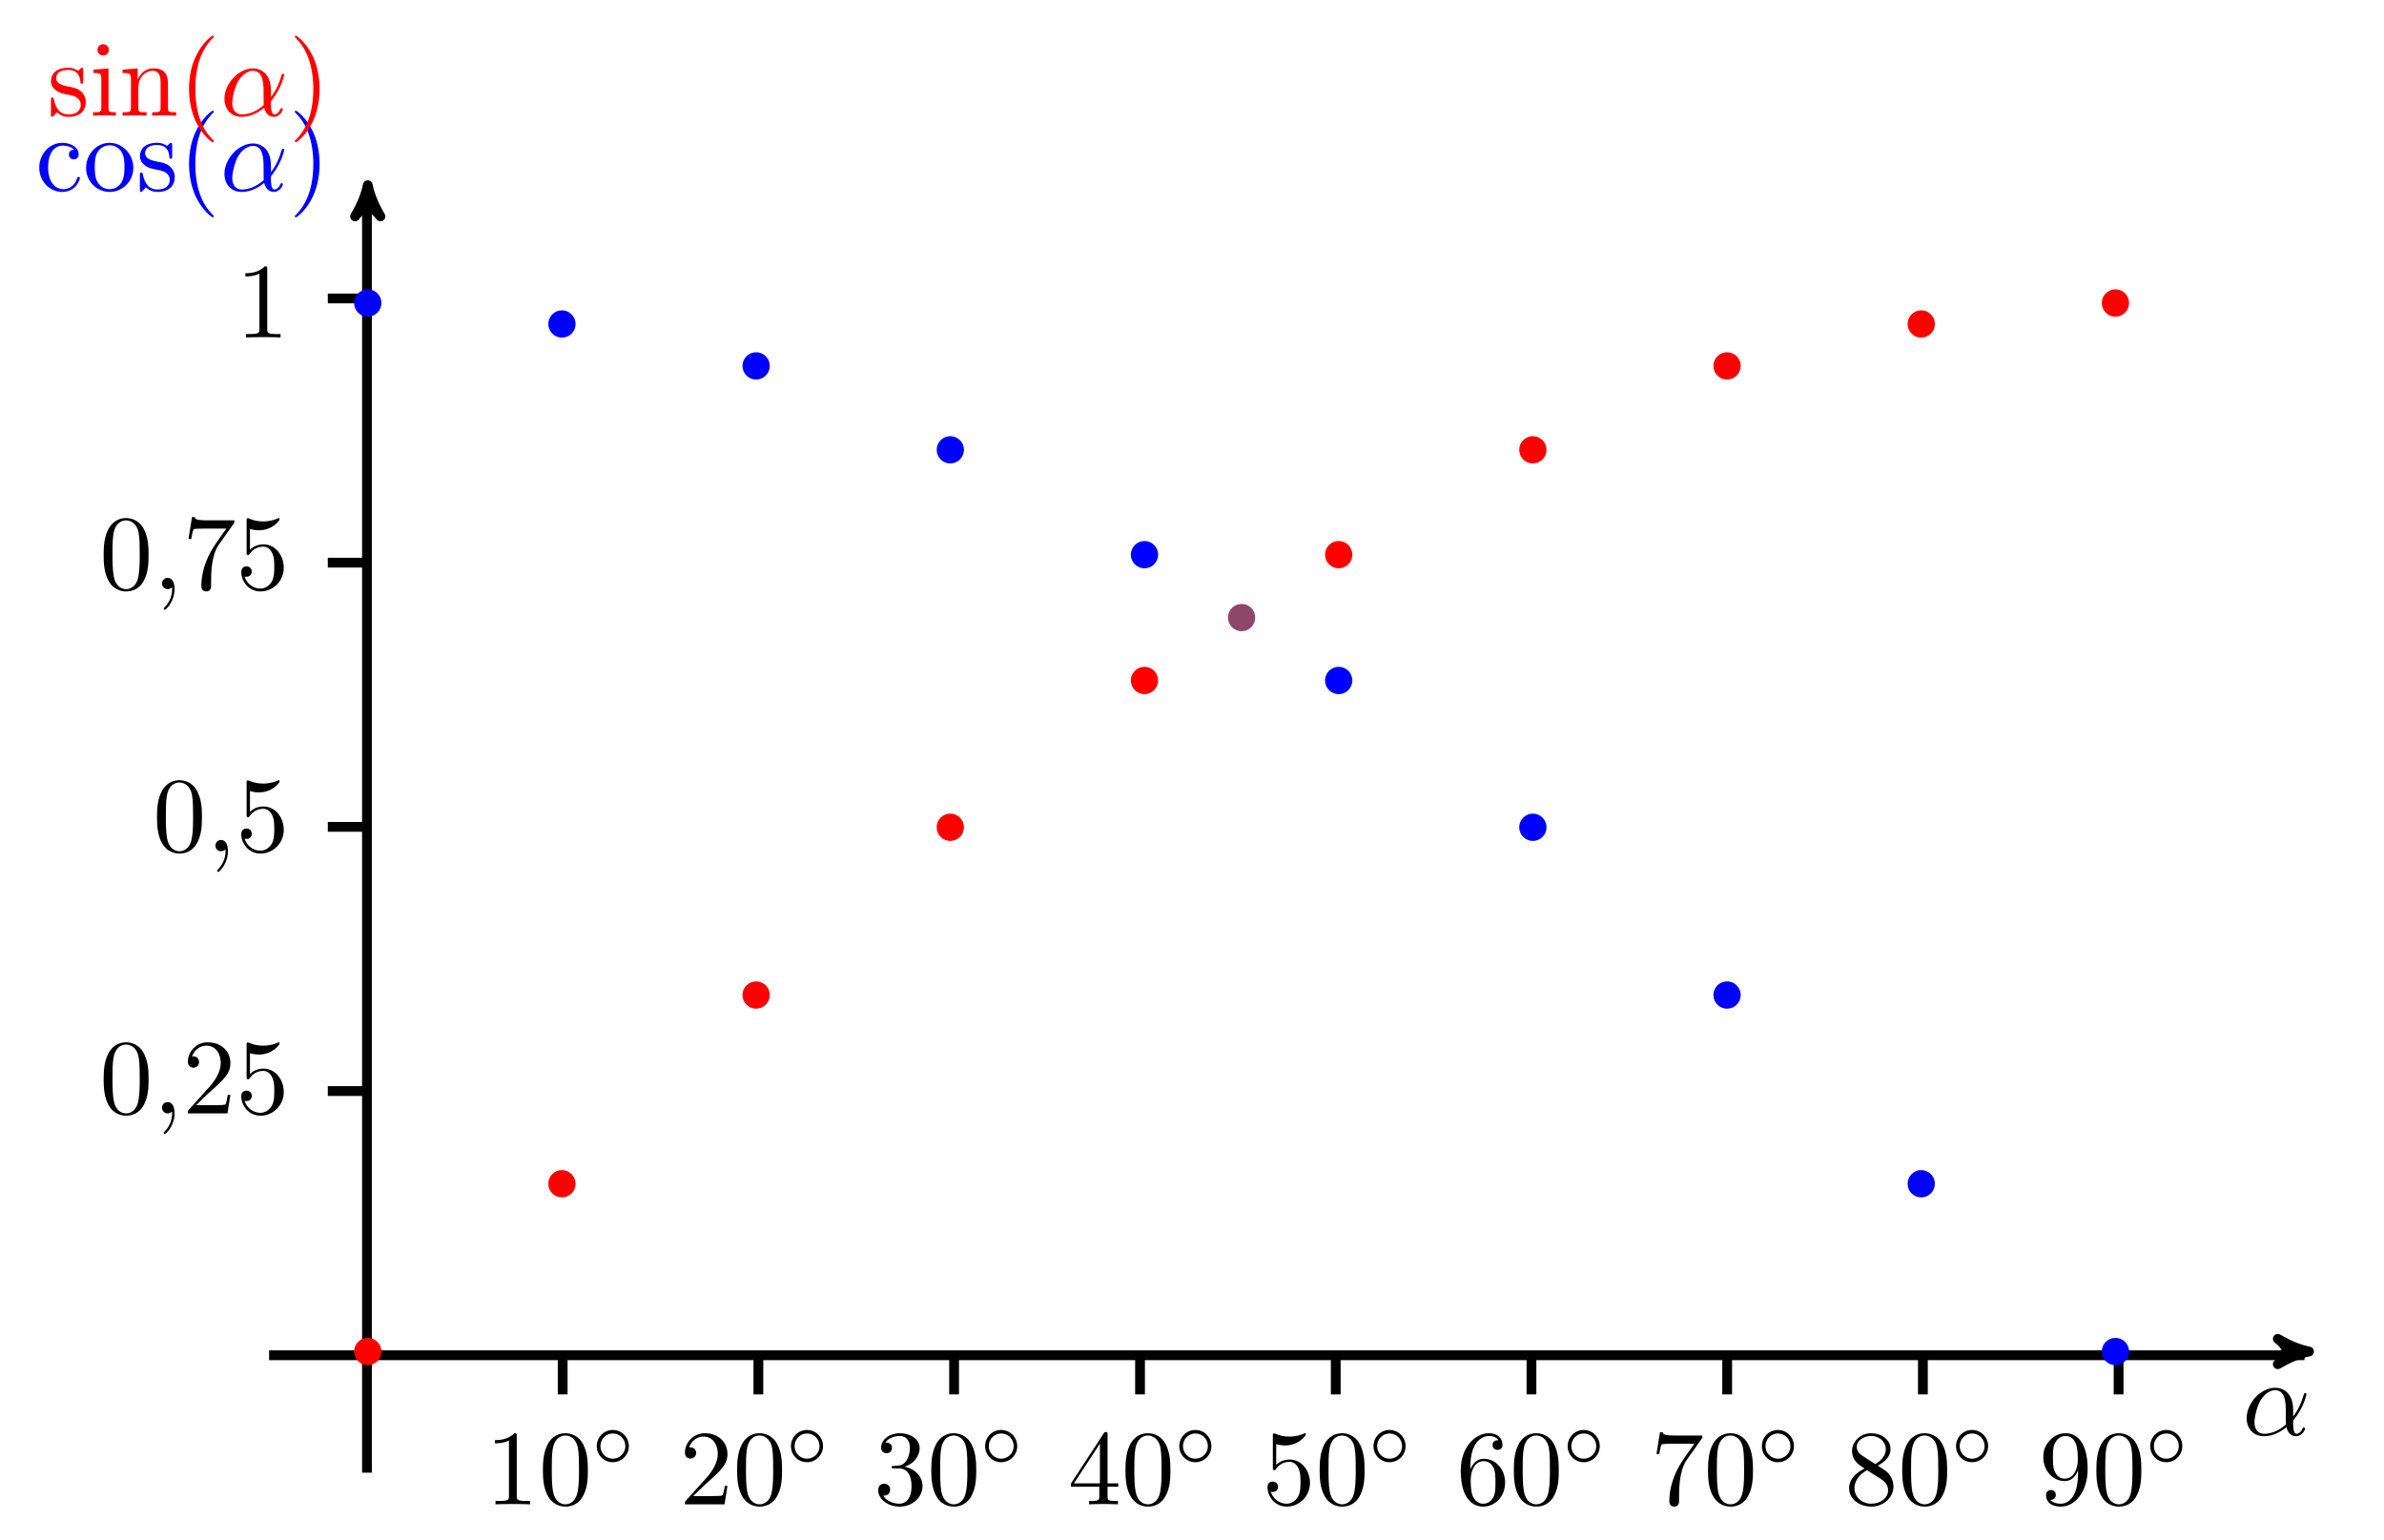 <?xml version="1.0" encoding="UTF-8"?>
<svg xmlns="http://www.w3.org/2000/svg" xmlns:xlink="http://www.w3.org/1999/xlink" width="243.622pt" height="157.37pt" viewBox="0 0 243.622 157.37" version="1.1">
<defs>
<g>
<symbol overflow="visible" id="glyph0-0">
<path style="stroke:none;" d=""/>
</symbol>
<symbol overflow="visible" id="glyph0-1">
<path style="stroke:none;" d="M 3.203 -6.984 C 3.203 -7.234 3.203 -7.266 2.953 -7.266 C 2.281 -6.562 1.312 -6.562 0.969 -6.562 L 0.969 -6.234 C 1.188 -6.234 1.828 -6.234 2.406 -6.516 L 2.406 -0.859 C 2.406 -0.469 2.359 -0.344 1.391 -0.344 L 1.031 -0.344 L 1.031 0 C 1.422 -0.031 2.359 -0.031 2.797 -0.031 C 3.234 -0.031 4.188 -0.031 4.562 0 L 4.562 -0.344 L 4.219 -0.344 C 3.234 -0.344 3.203 -0.453 3.203 -0.859 Z "/>
</symbol>
<symbol overflow="visible" id="glyph0-2">
<path style="stroke:none;" d="M 5.016 -3.484 C 5.016 -4.359 4.969 -5.234 4.578 -6.047 C 4.078 -7.094 3.188 -7.266 2.719 -7.266 C 2.078 -7.266 1.281 -6.984 0.828 -5.969 C 0.484 -5.219 0.422 -4.359 0.422 -3.484 C 0.422 -2.672 0.469 -1.688 0.922 -0.859 C 1.391 0.016 2.188 0.234 2.719 0.234 C 3.297 0.234 4.141 0.016 4.609 -1.031 C 4.969 -1.781 5.016 -2.625 5.016 -3.484 Z M 2.719 0 C 2.297 0 1.641 -0.266 1.453 -1.312 C 1.328 -1.969 1.328 -2.984 1.328 -3.625 C 1.328 -4.312 1.328 -5.031 1.422 -5.625 C 1.625 -6.922 2.438 -7.031 2.719 -7.031 C 3.078 -7.031 3.797 -6.828 4 -5.75 C 4.109 -5.141 4.109 -4.312 4.109 -3.625 C 4.109 -2.797 4.109 -2.062 3.984 -1.359 C 3.828 -0.328 3.203 0 2.719 0 Z "/>
</symbol>
<symbol overflow="visible" id="glyph0-3">
<path style="stroke:none;" d="M 1.391 -0.844 L 2.547 -1.969 C 4.25 -3.469 4.891 -4.062 4.891 -5.141 C 4.891 -6.391 3.922 -7.266 2.578 -7.266 C 1.359 -7.266 0.547 -6.266 0.547 -5.297 C 0.547 -4.672 1.094 -4.672 1.125 -4.672 C 1.312 -4.672 1.688 -4.812 1.688 -5.25 C 1.688 -5.547 1.5 -5.828 1.109 -5.828 C 1.031 -5.828 1 -5.828 0.969 -5.812 C 1.219 -6.516 1.812 -6.922 2.438 -6.922 C 3.438 -6.922 3.906 -6.047 3.906 -5.141 C 3.906 -4.281 3.359 -3.406 2.766 -2.734 L 0.672 -0.406 C 0.547 -0.281 0.547 -0.266 0.547 0 L 4.594 0 L 4.891 -1.891 L 4.625 -1.891 C 4.562 -1.578 4.5 -1.094 4.391 -0.922 C 4.312 -0.844 3.594 -0.844 3.344 -0.844 Z "/>
</symbol>
<symbol overflow="visible" id="glyph0-4">
<path style="stroke:none;" d="M 3.156 -3.844 C 4.062 -4.141 4.688 -4.891 4.688 -5.766 C 4.688 -6.656 3.734 -7.266 2.688 -7.266 C 1.578 -7.266 0.75 -6.609 0.75 -5.781 C 0.75 -5.422 1 -5.219 1.312 -5.219 C 1.641 -5.219 1.859 -5.453 1.859 -5.766 C 1.859 -6.312 1.359 -6.312 1.188 -6.312 C 1.531 -6.844 2.25 -6.984 2.641 -6.984 C 3.094 -6.984 3.688 -6.75 3.688 -5.766 C 3.688 -5.641 3.672 -5 3.375 -4.531 C 3.047 -4 2.688 -3.969 2.406 -3.953 C 2.328 -3.953 2.062 -3.922 1.984 -3.922 C 1.891 -3.922 1.828 -3.906 1.828 -3.797 C 1.828 -3.672 1.891 -3.672 2.078 -3.672 L 2.562 -3.672 C 3.453 -3.672 3.859 -2.938 3.859 -1.859 C 3.859 -0.375 3.109 -0.062 2.625 -0.062 C 2.156 -0.062 1.344 -0.25 0.953 -0.891 C 1.344 -0.844 1.672 -1.078 1.672 -1.5 C 1.672 -1.891 1.391 -2.109 1.062 -2.109 C 0.812 -2.109 0.453 -1.953 0.453 -1.469 C 0.453 -0.484 1.469 0.234 2.656 0.234 C 3.984 0.234 4.984 -0.75 4.984 -1.859 C 4.984 -2.766 4.297 -3.609 3.156 -3.844 Z "/>
</symbol>
<symbol overflow="visible" id="glyph0-5">
<path style="stroke:none;" d="M 3.203 -1.797 L 3.203 -0.844 C 3.203 -0.453 3.188 -0.344 2.375 -0.344 L 2.156 -0.344 L 2.156 0 C 2.594 -0.031 3.156 -0.031 3.625 -0.031 C 4.078 -0.031 4.656 -0.031 5.109 0 L 5.109 -0.344 L 4.875 -0.344 C 4.062 -0.344 4.047 -0.453 4.047 -0.844 L 4.047 -1.797 L 5.141 -1.797 L 5.141 -2.141 L 4.047 -2.141 L 4.047 -7.094 C 4.047 -7.312 4.047 -7.391 3.875 -7.391 C 3.781 -7.391 3.734 -7.391 3.656 -7.25 L 0.312 -2.141 L 0.312 -1.797 Z M 3.266 -2.141 L 0.609 -2.141 L 3.266 -6.203 Z "/>
</symbol>
<symbol overflow="visible" id="glyph0-6">
<path style="stroke:none;" d="M 4.891 -2.188 C 4.891 -3.484 4 -4.578 2.828 -4.578 C 2.297 -4.578 1.828 -4.406 1.438 -4.031 L 1.438 -6.156 C 1.656 -6.078 2.016 -6.016 2.359 -6.016 C 3.703 -6.016 4.469 -7 4.469 -7.141 C 4.469 -7.203 4.438 -7.266 4.359 -7.266 C 4.359 -7.266 4.328 -7.266 4.281 -7.234 C 4.062 -7.125 3.516 -6.922 2.797 -6.922 C 2.359 -6.922 1.859 -6.984 1.344 -7.219 C 1.25 -7.25 1.234 -7.25 1.203 -7.25 C 1.094 -7.25 1.094 -7.172 1.094 -6.984 L 1.094 -3.766 C 1.094 -3.562 1.094 -3.484 1.25 -3.484 C 1.328 -3.484 1.359 -3.516 1.391 -3.578 C 1.516 -3.75 1.922 -4.344 2.797 -4.344 C 3.375 -4.344 3.641 -3.844 3.734 -3.641 C 3.906 -3.234 3.922 -2.812 3.922 -2.266 C 3.922 -1.891 3.922 -1.234 3.672 -0.781 C 3.406 -0.344 3 -0.062 2.5 -0.062 C 1.703 -0.062 1.078 -0.641 0.891 -1.281 C 0.922 -1.281 0.953 -1.266 1.078 -1.266 C 1.438 -1.266 1.625 -1.531 1.625 -1.797 C 1.625 -2.062 1.438 -2.328 1.078 -2.328 C 0.922 -2.328 0.547 -2.25 0.547 -1.75 C 0.547 -0.812 1.297 0.234 2.516 0.234 C 3.781 0.234 4.891 -0.812 4.891 -2.188 Z "/>
</symbol>
<symbol overflow="visible" id="glyph0-7">
<path style="stroke:none;" d="M 1.438 -3.578 L 1.438 -3.844 C 1.438 -6.594 2.797 -6.984 3.344 -6.984 C 3.609 -6.984 4.062 -6.922 4.312 -6.547 C 4.141 -6.547 3.703 -6.547 3.703 -6.062 C 3.703 -5.719 3.969 -5.562 4.203 -5.562 C 4.391 -5.562 4.719 -5.656 4.719 -6.078 C 4.719 -6.734 4.234 -7.266 3.328 -7.266 C 1.938 -7.266 0.453 -5.859 0.453 -3.453 C 0.453 -0.531 1.719 0.234 2.734 0.234 C 3.953 0.234 4.984 -0.781 4.984 -2.219 C 4.984 -3.609 4.016 -4.656 2.797 -4.656 C 2.062 -4.656 1.656 -4.094 1.438 -3.578 Z M 2.734 -0.062 C 2.047 -0.062 1.719 -0.719 1.656 -0.891 C 1.469 -1.391 1.469 -2.266 1.469 -2.469 C 1.469 -3.312 1.812 -4.406 2.797 -4.406 C 2.969 -4.406 3.469 -4.406 3.812 -3.734 C 4 -3.328 4 -2.766 4 -2.234 C 4 -1.719 4 -1.172 3.812 -0.781 C 3.484 -0.125 2.984 -0.062 2.734 -0.062 Z "/>
</symbol>
<symbol overflow="visible" id="glyph0-8">
<path style="stroke:none;" d="M 5.188 -6.641 C 5.297 -6.766 5.297 -6.797 5.297 -7.031 L 2.641 -7.031 C 1.312 -7.031 1.281 -7.172 1.25 -7.375 L 0.969 -7.375 L 0.609 -5.125 L 0.891 -5.125 C 0.922 -5.297 1.016 -5.984 1.156 -6.125 C 1.234 -6.188 2.078 -6.188 2.219 -6.188 L 4.484 -6.188 C 4.359 -6.016 3.5 -4.828 3.266 -4.453 C 2.281 -2.984 1.922 -1.469 1.922 -0.359 C 1.922 -0.25 1.922 0.234 2.422 0.234 C 2.922 0.234 2.922 -0.25 2.922 -0.359 L 2.922 -0.922 C 2.922 -1.516 2.953 -2.109 3.047 -2.703 C 3.094 -2.953 3.234 -3.891 3.719 -4.562 Z "/>
</symbol>
<symbol overflow="visible" id="glyph0-9">
<path style="stroke:none;" d="M 1.781 -4.984 C 1.281 -5.312 1.234 -5.688 1.234 -5.875 C 1.234 -6.531 1.938 -6.984 2.719 -6.984 C 3.516 -6.984 4.203 -6.422 4.203 -5.641 C 4.203 -5.016 3.781 -4.5 3.125 -4.109 Z M 3.375 -3.953 C 4.156 -4.359 4.688 -4.922 4.688 -5.641 C 4.688 -6.641 3.719 -7.266 2.719 -7.266 C 1.641 -7.266 0.75 -6.453 0.75 -5.438 C 0.75 -5.25 0.781 -4.75 1.234 -4.25 C 1.359 -4.109 1.75 -3.844 2.031 -3.656 C 1.391 -3.344 0.453 -2.719 0.453 -1.641 C 0.453 -0.484 1.578 0.234 2.719 0.234 C 3.953 0.234 4.984 -0.672 4.984 -1.828 C 4.984 -2.219 4.859 -2.719 4.453 -3.172 C 4.25 -3.406 4.062 -3.516 3.375 -3.953 Z M 2.281 -3.484 L 3.625 -2.641 C 3.922 -2.438 4.438 -2.109 4.438 -1.438 C 4.438 -0.625 3.625 -0.062 2.719 -0.062 C 1.781 -0.062 1 -0.734 1 -1.641 C 1 -2.281 1.359 -2.984 2.281 -3.484 Z "/>
</symbol>
<symbol overflow="visible" id="glyph0-10">
<path style="stroke:none;" d="M 4 -3.469 L 4 -3.125 C 4 -0.562 2.875 -0.062 2.234 -0.062 C 2.047 -0.062 1.469 -0.094 1.172 -0.453 C 1.641 -0.453 1.734 -0.781 1.734 -0.953 C 1.734 -1.297 1.469 -1.469 1.234 -1.469 C 1.062 -1.469 0.734 -1.359 0.734 -0.938 C 0.734 -0.203 1.312 0.234 2.25 0.234 C 3.656 0.234 4.984 -1.25 4.984 -3.594 C 4.984 -6.516 3.734 -7.266 2.766 -7.266 C 2.156 -7.266 1.625 -7.062 1.156 -6.578 C 0.703 -6.078 0.453 -5.625 0.453 -4.812 C 0.453 -3.453 1.422 -2.375 2.641 -2.375 C 3.297 -2.375 3.75 -2.828 4 -3.469 Z M 2.656 -2.625 C 2.469 -2.625 1.969 -2.625 1.641 -3.312 C 1.438 -3.719 1.438 -4.266 1.438 -4.797 C 1.438 -5.391 1.438 -5.906 1.672 -6.297 C 1.969 -6.844 2.375 -6.984 2.766 -6.984 C 3.266 -6.984 3.625 -6.625 3.812 -6.125 C 3.938 -5.781 3.984 -5.094 3.984 -4.594 C 3.984 -3.688 3.609 -2.625 2.656 -2.625 Z "/>
</symbol>
<symbol overflow="visible" id="glyph0-11">
<path style="stroke:none;" d="M 1.281 -2.375 C 1.281 -4.156 2.172 -4.609 2.75 -4.609 C 2.844 -4.609 3.531 -4.609 3.922 -4.203 C 3.469 -4.172 3.406 -3.844 3.406 -3.703 C 3.406 -3.422 3.594 -3.203 3.906 -3.203 C 4.188 -3.203 4.406 -3.391 4.406 -3.719 C 4.406 -4.453 3.578 -4.891 2.734 -4.891 C 1.375 -4.891 0.375 -3.703 0.375 -2.359 C 0.375 -0.953 1.453 0.125 2.719 0.125 C 4.172 0.125 4.531 -1.188 4.531 -1.297 C 4.531 -1.406 4.422 -1.406 4.391 -1.406 C 4.281 -1.406 4.266 -1.359 4.25 -1.297 C 3.922 -0.281 3.219 -0.156 2.812 -0.156 C 2.234 -0.156 1.281 -0.625 1.281 -2.375 Z "/>
</symbol>
<symbol overflow="visible" id="glyph0-12">
<path style="stroke:none;" d="M 5.141 -2.328 C 5.141 -3.734 4.047 -4.891 2.719 -4.891 C 1.359 -4.891 0.312 -3.703 0.312 -2.328 C 0.312 -0.922 1.438 0.125 2.719 0.125 C 4.031 0.125 5.141 -0.953 5.141 -2.328 Z M 2.719 -0.156 C 2.25 -0.156 1.781 -0.375 1.484 -0.891 C 1.203 -1.359 1.203 -2.031 1.203 -2.422 C 1.203 -2.844 1.203 -3.438 1.469 -3.922 C 1.766 -4.422 2.281 -4.641 2.719 -4.641 C 3.203 -4.641 3.672 -4.406 3.953 -3.938 C 4.234 -3.469 4.234 -2.828 4.234 -2.422 C 4.234 -2.031 4.234 -1.438 3.984 -0.953 C 3.75 -0.469 3.266 -0.156 2.719 -0.156 Z "/>
</symbol>
<symbol overflow="visible" id="glyph0-13">
<path style="stroke:none;" d="M 2.266 -2.109 C 2.516 -2.078 3.406 -1.891 3.406 -1.109 C 3.406 -0.562 3.016 -0.125 2.172 -0.125 C 1.25 -0.125 0.859 -0.734 0.656 -1.672 C 0.625 -1.812 0.609 -1.859 0.5 -1.859 C 0.359 -1.859 0.359 -1.781 0.359 -1.578 L 0.359 -0.141 C 0.359 0.047 0.359 0.125 0.484 0.125 C 0.531 0.125 0.547 0.109 0.75 -0.094 C 0.781 -0.125 0.781 -0.141 0.969 -0.344 C 1.453 0.109 1.938 0.125 2.172 0.125 C 3.422 0.125 3.922 -0.609 3.922 -1.391 C 3.922 -1.969 3.594 -2.297 3.469 -2.438 C 3.109 -2.781 2.688 -2.875 2.219 -2.953 C 1.609 -3.078 0.891 -3.219 0.891 -3.844 C 0.891 -4.234 1.172 -4.672 2.109 -4.672 C 3.297 -4.672 3.359 -3.703 3.375 -3.359 C 3.391 -3.266 3.484 -3.266 3.516 -3.266 C 3.656 -3.266 3.656 -3.312 3.656 -3.516 L 3.656 -4.625 C 3.656 -4.812 3.656 -4.891 3.531 -4.891 C 3.484 -4.891 3.453 -4.891 3.312 -4.75 C 3.281 -4.719 3.172 -4.609 3.125 -4.578 C 2.719 -4.891 2.266 -4.891 2.109 -4.891 C 0.781 -4.891 0.359 -4.156 0.359 -3.547 C 0.359 -3.156 0.531 -2.859 0.828 -2.625 C 1.172 -2.328 1.484 -2.266 2.266 -2.109 Z "/>
</symbol>
<symbol overflow="visible" id="glyph0-14">
<path style="stroke:none;" d="M 3.609 2.625 C 3.609 2.578 3.609 2.562 3.422 2.375 C 2.062 1 1.719 -1.062 1.719 -2.719 C 1.719 -4.625 2.125 -6.516 3.469 -7.891 C 3.609 -8.016 3.609 -8.031 3.609 -8.078 C 3.609 -8.141 3.562 -8.172 3.5 -8.172 C 3.391 -8.172 2.406 -7.438 1.766 -6.047 C 1.203 -4.859 1.078 -3.641 1.078 -2.719 C 1.078 -1.875 1.203 -0.562 1.797 0.672 C 2.453 2.016 3.391 2.719 3.5 2.719 C 3.562 2.719 3.609 2.688 3.609 2.625 Z "/>
</symbol>
<symbol overflow="visible" id="glyph0-15">
<path style="stroke:none;" d="M 3.156 -2.719 C 3.156 -3.578 3.031 -4.891 2.438 -6.125 C 1.781 -7.469 0.844 -8.172 0.734 -8.172 C 0.672 -8.172 0.625 -8.141 0.625 -8.078 C 0.625 -8.031 0.625 -8.016 0.828 -7.812 C 1.891 -6.734 2.516 -5 2.516 -2.719 C 2.516 -0.859 2.109 1.062 0.766 2.438 C 0.625 2.562 0.625 2.578 0.625 2.625 C 0.625 2.688 0.672 2.719 0.734 2.719 C 0.844 2.719 1.828 1.984 2.469 0.594 C 3.016 -0.594 3.156 -1.812 3.156 -2.719 Z "/>
</symbol>
<symbol overflow="visible" id="glyph0-16">
<path style="stroke:none;" d="M 1.938 -4.828 L 0.406 -4.703 L 0.406 -4.359 C 1.109 -4.359 1.203 -4.297 1.203 -3.766 L 1.203 -0.828 C 1.203 -0.344 1.094 -0.344 0.359 -0.344 L 0.359 0 C 0.703 -0.016 1.297 -0.031 1.562 -0.031 C 1.938 -0.031 2.328 -0.016 2.688 0 L 2.688 -0.344 C 1.969 -0.344 1.938 -0.391 1.938 -0.812 Z M 1.969 -6.719 C 1.969 -7.062 1.703 -7.297 1.391 -7.297 C 1.062 -7.297 0.812 -7 0.812 -6.719 C 0.812 -6.422 1.062 -6.141 1.391 -6.141 C 1.703 -6.141 1.969 -6.375 1.969 -6.719 Z "/>
</symbol>
<symbol overflow="visible" id="glyph0-17">
<path style="stroke:none;" d="M 1.203 -3.75 L 1.203 -0.828 C 1.203 -0.344 1.078 -0.344 0.344 -0.344 L 0.344 0 C 0.734 -0.016 1.281 -0.031 1.578 -0.031 C 1.859 -0.031 2.438 -0.016 2.797 0 L 2.797 -0.344 C 2.078 -0.344 1.953 -0.344 1.953 -0.828 L 1.953 -2.828 C 1.953 -3.969 2.719 -4.578 3.422 -4.578 C 4.109 -4.578 4.234 -3.984 4.234 -3.375 L 4.234 -0.828 C 4.234 -0.344 4.109 -0.344 3.375 -0.344 L 3.375 0 C 3.766 -0.016 4.312 -0.031 4.609 -0.031 C 4.891 -0.031 5.469 -0.016 5.828 0 L 5.828 -0.344 C 5.266 -0.344 5 -0.344 4.984 -0.672 L 4.984 -2.75 C 4.984 -3.688 4.984 -4.031 4.641 -4.422 C 4.5 -4.609 4.141 -4.828 3.5 -4.828 C 2.703 -4.828 2.188 -4.359 1.891 -3.672 L 1.891 -4.828 L 0.344 -4.703 L 0.344 -4.359 C 1.109 -4.359 1.203 -4.281 1.203 -3.75 Z "/>
</symbol>
<symbol overflow="visible" id="glyph1-0">
<path style="stroke:none;" d=""/>
</symbol>
<symbol overflow="visible" id="glyph1-1">
<path style="stroke:none;" d="M 3.75 -1.984 C 3.75 -2.906 3.016 -3.641 2.109 -3.641 C 1.203 -3.641 0.469 -2.906 0.469 -1.984 C 0.469 -1.078 1.203 -0.344 2.109 -0.344 C 3.016 -0.344 3.75 -1.078 3.75 -1.984 Z M 2.109 -0.703 C 1.406 -0.703 0.844 -1.281 0.844 -1.984 C 0.844 -2.703 1.406 -3.281 2.109 -3.281 C 2.828 -3.281 3.391 -2.703 3.391 -1.984 C 3.391 -1.281 2.828 -0.703 2.109 -0.703 Z "/>
</symbol>
<symbol overflow="visible" id="glyph2-0">
<path style="stroke:none;" d=""/>
</symbol>
<symbol overflow="visible" id="glyph2-1">
<path style="stroke:none;" d="M 2.219 -0.016 C 2.219 -0.734 1.938 -1.156 1.516 -1.156 C 1.156 -1.156 0.938 -0.891 0.938 -0.578 C 0.938 -0.281 1.156 0 1.516 0 C 1.641 0 1.781 -0.047 1.891 -0.141 C 1.938 -0.156 1.938 -0.172 1.953 -0.172 C 1.969 -0.172 1.969 -0.156 1.969 -0.016 C 1.969 0.797 1.594 1.453 1.234 1.812 C 1.109 1.938 1.109 1.953 1.109 1.984 C 1.109 2.062 1.172 2.109 1.219 2.109 C 1.344 2.109 2.219 1.266 2.219 -0.016 Z "/>
</symbol>
<symbol overflow="visible" id="glyph2-2">
<path style="stroke:none;" d="M 5.203 -2.578 C 5.203 -4.281 4.188 -4.828 3.375 -4.828 C 1.891 -4.828 0.453 -3.266 0.453 -1.719 C 0.453 -0.703 1.094 0.125 2.219 0.125 C 2.906 0.125 3.688 -0.125 4.516 -0.797 C 4.656 -0.219 5.016 0.125 5.5 0.125 C 6.078 0.125 6.422 -0.484 6.422 -0.656 C 6.422 -0.734 6.359 -0.766 6.297 -0.766 C 6.219 -0.766 6.188 -0.734 6.156 -0.656 C 5.953 -0.125 5.562 -0.125 5.547 -0.125 C 5.203 -0.125 5.203 -0.969 5.203 -1.234 C 5.203 -1.469 5.203 -1.484 5.312 -1.609 C 6.344 -2.906 6.562 -4.172 6.562 -4.172 C 6.562 -4.203 6.547 -4.281 6.438 -4.281 C 6.328 -4.281 6.328 -4.25 6.266 -4.062 C 6.078 -3.375 5.719 -2.547 5.203 -1.891 Z M 4.469 -1.078 C 3.516 -0.234 2.672 -0.125 2.234 -0.125 C 1.578 -0.125 1.25 -0.609 1.25 -1.312 C 1.25 -1.844 1.531 -3.016 1.891 -3.578 C 2.406 -4.375 2.984 -4.578 3.375 -4.578 C 4.453 -4.578 4.453 -3.156 4.453 -2.297 C 4.453 -1.891 4.453 -1.266 4.469 -1.078 Z "/>
</symbol>
</g>
</defs>
<g id="surface1">
<path style="fill:none;stroke-width:1;stroke-linecap:butt;stroke-linejoin:miter;stroke:rgb(0%,0%,0%);stroke-opacity:1;stroke-miterlimit:10;" d="M -10.081 -0.383 L 197.919 -0.383 " transform="matrix(1,0,0,-1,37.581,138.117)"/>
<path style="fill-rule:nonzero;fill:rgb(0%,0%,0%);fill-opacity:1;stroke-width:1;stroke-linecap:butt;stroke-linejoin:round;stroke:rgb(0%,0%,0%);stroke-opacity:1;stroke-miterlimit:10;" d="M 0.797 -0 C -0.2 0.199 -1.196 0.597 -2.391 1.297 C -1.196 0.398 -1.196 -0.399 -2.391 -1.297 C -1.196 -0.598 -0.2 -0.199 0.797 -0 Z " transform="matrix(1,0,0,-1,235.161,138.117)"/>
<path style="fill:none;stroke-width:1;stroke-linecap:butt;stroke-linejoin:miter;stroke:rgb(0%,0%,0%);stroke-opacity:1;stroke-miterlimit:10;" d="M 19.919 -0.383 L 19.919 -4.383 " transform="matrix(1,0,0,-1,37.581,138.117)"/>
<g style="fill:rgb(0%,0%,0%);fill-opacity:1;">
  <use xlink:href="#glyph0-1" x="49.604" y="153.734"/>
  <use xlink:href="#glyph0-2" x="55.059" y="153.734"/>
</g>
<g style="fill:rgb(0%,0%,0%);fill-opacity:1;">
  <use xlink:href="#glyph1-1" x="60.513" y="149.775"/>
</g>
<path style="fill:none;stroke-width:1;stroke-linecap:butt;stroke-linejoin:miter;stroke:rgb(0%,0%,0%);stroke-opacity:1;stroke-miterlimit:10;" d="M 39.919 -0.383 L 39.919 -4.383 " transform="matrix(1,0,0,-1,37.581,138.117)"/>
<g style="fill:rgb(0%,0%,0%);fill-opacity:1;">
  <use xlink:href="#glyph0-3" x="69.448" y="153.734"/>
  <use xlink:href="#glyph0-2" x="74.903" y="153.734"/>
</g>
<g style="fill:rgb(0%,0%,0%);fill-opacity:1;">
  <use xlink:href="#glyph1-1" x="80.357" y="149.775"/>
</g>
<path style="fill:none;stroke-width:1;stroke-linecap:butt;stroke-linejoin:miter;stroke:rgb(0%,0%,0%);stroke-opacity:1;stroke-miterlimit:10;" d="M 59.919 -0.383 L 59.919 -4.383 " transform="matrix(1,0,0,-1,37.581,138.117)"/>
<g style="fill:rgb(0%,0%,0%);fill-opacity:1;">
  <use xlink:href="#glyph0-4" x="89.291" y="153.734"/>
  <use xlink:href="#glyph0-2" x="94.746" y="153.734"/>
</g>
<g style="fill:rgb(0%,0%,0%);fill-opacity:1;">
  <use xlink:href="#glyph1-1" x="100.2" y="149.775"/>
</g>
<path style="fill:none;stroke-width:1;stroke-linecap:butt;stroke-linejoin:miter;stroke:rgb(0%,0%,0%);stroke-opacity:1;stroke-miterlimit:10;" d="M 78.919 -0.383 L 78.919 -4.383 " transform="matrix(1,0,0,-1,37.581,138.117)"/>
<g style="fill:rgb(0%,0%,0%);fill-opacity:1;">
  <use xlink:href="#glyph0-5" x="109.135" y="153.734"/>
  <use xlink:href="#glyph0-2" x="114.59" y="153.734"/>
</g>
<g style="fill:rgb(0%,0%,0%);fill-opacity:1;">
  <use xlink:href="#glyph1-1" x="120.044" y="149.775"/>
</g>
<path style="fill:none;stroke-width:1;stroke-linecap:butt;stroke-linejoin:miter;stroke:rgb(0%,0%,0%);stroke-opacity:1;stroke-miterlimit:10;" d="M 98.919 -0.383 L 98.919 -4.383 " transform="matrix(1,0,0,-1,37.581,138.117)"/>
<g style="fill:rgb(0%,0%,0%);fill-opacity:1;">
  <use xlink:href="#glyph0-6" x="128.978" y="153.734"/>
  <use xlink:href="#glyph0-2" x="134.433" y="153.734"/>
</g>
<g style="fill:rgb(0%,0%,0%);fill-opacity:1;">
  <use xlink:href="#glyph1-1" x="139.887" y="149.775"/>
</g>
<path style="fill:none;stroke-width:1;stroke-linecap:butt;stroke-linejoin:miter;stroke:rgb(0%,0%,0%);stroke-opacity:1;stroke-miterlimit:10;" d="M 118.919 -0.383 L 118.919 -4.383 " transform="matrix(1,0,0,-1,37.581,138.117)"/>
<g style="fill:rgb(0%,0%,0%);fill-opacity:1;">
  <use xlink:href="#glyph0-7" x="148.822" y="153.734"/>
  <use xlink:href="#glyph0-2" x="154.277" y="153.734"/>
</g>
<g style="fill:rgb(0%,0%,0%);fill-opacity:1;">
  <use xlink:href="#glyph1-1" x="159.731" y="149.775"/>
</g>
<path style="fill:none;stroke-width:1;stroke-linecap:butt;stroke-linejoin:miter;stroke:rgb(0%,0%,0%);stroke-opacity:1;stroke-miterlimit:10;" d="M 138.919 -0.383 L 138.919 -4.383 " transform="matrix(1,0,0,-1,37.581,138.117)"/>
<g style="fill:rgb(0%,0%,0%);fill-opacity:1;">
  <use xlink:href="#glyph0-8" x="168.666" y="153.734"/>
  <use xlink:href="#glyph0-2" x="174.121" y="153.734"/>
</g>
<g style="fill:rgb(0%,0%,0%);fill-opacity:1;">
  <use xlink:href="#glyph1-1" x="179.575" y="149.775"/>
</g>
<path style="fill:none;stroke-width:1;stroke-linecap:butt;stroke-linejoin:miter;stroke:rgb(0%,0%,0%);stroke-opacity:1;stroke-miterlimit:10;" d="M 158.919 -0.383 L 158.919 -4.383 " transform="matrix(1,0,0,-1,37.581,138.117)"/>
<g style="fill:rgb(0%,0%,0%);fill-opacity:1;">
  <use xlink:href="#glyph0-9" x="188.509" y="153.734"/>
  <use xlink:href="#glyph0-2" x="193.964" y="153.734"/>
</g>
<g style="fill:rgb(0%,0%,0%);fill-opacity:1;">
  <use xlink:href="#glyph1-1" x="199.418" y="149.775"/>
</g>
<path style="fill:none;stroke-width:1;stroke-linecap:butt;stroke-linejoin:miter;stroke:rgb(0%,0%,0%);stroke-opacity:1;stroke-miterlimit:10;" d="M 178.919 -0.383 L 178.919 -4.383 " transform="matrix(1,0,0,-1,37.581,138.117)"/>
<g style="fill:rgb(0%,0%,0%);fill-opacity:1;">
  <use xlink:href="#glyph0-10" x="208.353" y="153.734"/>
  <use xlink:href="#glyph0-2" x="213.808" y="153.734"/>
</g>
<g style="fill:rgb(0%,0%,0%);fill-opacity:1;">
  <use xlink:href="#glyph1-1" x="219.262" y="149.775"/>
</g>
<path style="fill:none;stroke-width:1;stroke-linecap:butt;stroke-linejoin:miter;stroke:rgb(0%,0%,0%);stroke-opacity:1;stroke-miterlimit:10;" d="M -0.081 -12.383 L -0.081 118.617 " transform="matrix(1,0,0,-1,37.581,138.117)"/>
<path style="fill-rule:nonzero;fill:rgb(0%,0%,0%);fill-opacity:1;stroke-width:1;stroke-linecap:butt;stroke-linejoin:round;stroke:rgb(0%,0%,0%);stroke-opacity:1;stroke-miterlimit:10;" d="M 0.798 -0.001 C -0.198 0.198 -1.194 0.597 -2.389 1.296 C -1.194 0.397 -1.194 -0.399 -2.389 -1.294 C -1.194 -0.599 -0.198 -0.2 0.798 -0.001 Z " transform="matrix(0,-1,-1,0,37.581,19.724)"/>
<path style="fill:none;stroke-width:1;stroke-linecap:butt;stroke-linejoin:miter;stroke:rgb(0%,0%,0%);stroke-opacity:1;stroke-miterlimit:10;" d="M -0.081 26.617 L -4.081 26.617 " transform="matrix(1,0,0,-1,37.581,138.117)"/>
<g style="fill:rgb(0%,0%,0%);fill-opacity:1;">
  <use xlink:href="#glyph0-2" x="10.168" y="113.784"/>
</g>
<g style="fill:rgb(0%,0%,0%);fill-opacity:1;">
  <use xlink:href="#glyph2-1" x="15.622" y="113.784"/>
</g>
<g style="fill:rgb(0%,0%,0%);fill-opacity:1;">
  <use xlink:href="#glyph0-3" x="18.652" y="113.784"/>
  <use xlink:href="#glyph0-6" x="24.107" y="113.784"/>
</g>
<path style="fill:none;stroke-width:1;stroke-linecap:butt;stroke-linejoin:miter;stroke:rgb(0%,0%,0%);stroke-opacity:1;stroke-miterlimit:10;" d="M -0.081 53.617 L -4.081 53.617 " transform="matrix(1,0,0,-1,37.581,138.117)"/>
<g style="fill:rgb(0%,0%,0%);fill-opacity:1;">
  <use xlink:href="#glyph0-2" x="15.622" y="86.997"/>
</g>
<g style="fill:rgb(0%,0%,0%);fill-opacity:1;">
  <use xlink:href="#glyph2-1" x="21.077" y="86.997"/>
</g>
<g style="fill:rgb(0%,0%,0%);fill-opacity:1;">
  <use xlink:href="#glyph0-6" x="24.107" y="86.997"/>
</g>
<path style="fill:none;stroke-width:1;stroke-linecap:butt;stroke-linejoin:miter;stroke:rgb(0%,0%,0%);stroke-opacity:1;stroke-miterlimit:10;" d="M -0.081 80.617 L -4.081 80.617 " transform="matrix(1,0,0,-1,37.581,138.117)"/>
<g style="fill:rgb(0%,0%,0%);fill-opacity:1;">
  <use xlink:href="#glyph0-2" x="10.168" y="60.209"/>
</g>
<g style="fill:rgb(0%,0%,0%);fill-opacity:1;">
  <use xlink:href="#glyph2-1" x="15.622" y="60.209"/>
</g>
<g style="fill:rgb(0%,0%,0%);fill-opacity:1;">
  <use xlink:href="#glyph0-8" x="18.652" y="60.209"/>
  <use xlink:href="#glyph0-6" x="24.107" y="60.209"/>
</g>
<path style="fill:none;stroke-width:1;stroke-linecap:butt;stroke-linejoin:miter;stroke:rgb(0%,0%,0%);stroke-opacity:1;stroke-miterlimit:10;" d="M -0.081 107.617 L -4.081 107.617 " transform="matrix(1,0,0,-1,37.581,138.117)"/>
<g style="fill:rgb(0%,0%,0%);fill-opacity:1;">
  <use xlink:href="#glyph0-1" x="24.107" y="34.483"/>
</g>
<g style="fill:rgb(0%,0%,0%);fill-opacity:1;">
  <use xlink:href="#glyph2-2" x="229.135" y="146.649"/>
</g>
<g style="fill:rgb(0%,0%,100%);fill-opacity:1;">
  <use xlink:href="#glyph0-11" x="3.636" y="19.489"/>
  <use xlink:href="#glyph0-12" x="8.484" y="19.489"/>
  <use xlink:href="#glyph0-13" x="13.939" y="19.489"/>
  <use xlink:href="#glyph0-14" x="18.241" y="19.489"/>
</g>
<g style="fill:rgb(0%,0%,100%);fill-opacity:1;">
  <use xlink:href="#glyph2-2" x="22.484" y="19.489"/>
</g>
<g style="fill:rgb(0%,0%,100%);fill-opacity:1;">
  <use xlink:href="#glyph0-15" x="29.503" y="19.489"/>
</g>
<g style="fill:rgb(100%,0%,0%);fill-opacity:1;">
  <use xlink:href="#glyph0-13" x="4.848" y="11.818"/>
  <use xlink:href="#glyph0-16" x="9.151" y="11.818"/>
  <use xlink:href="#glyph0-17" x="12.181" y="11.818"/>
  <use xlink:href="#glyph0-14" x="18.242" y="11.818"/>
</g>
<g style="fill:rgb(100%,0%,0%);fill-opacity:1;">
  <use xlink:href="#glyph2-2" x="22.484" y="11.818"/>
</g>
<g style="fill:rgb(100%,0%,0%);fill-opacity:1;">
  <use xlink:href="#glyph0-15" x="29.503" y="11.818"/>
</g>
<path style=" stroke:none;fill-rule:nonzero;fill:rgb(100%,0%,0%);fill-opacity:1;" d="M 217.57 30.965 C 217.57 30.195 216.945 29.57 216.176 29.57 C 215.406 29.57 214.781 30.195 214.781 30.965 C 214.781 31.738 215.406 32.363 216.176 32.363 C 216.945 32.363 217.57 31.738 217.57 30.965 Z "/>
<path style=" stroke:none;fill-rule:nonzero;fill:rgb(100%,0%,0%);fill-opacity:1;" d="M 197.727 33.109 C 197.727 32.34 197.102 31.715 196.332 31.715 C 195.562 31.715 194.938 32.34 194.938 33.109 C 194.938 33.879 195.562 34.504 196.332 34.504 C 197.102 34.504 197.727 33.879 197.727 33.109 Z "/>
<path style=" stroke:none;fill-rule:nonzero;fill:rgb(100%,0%,0%);fill-opacity:1;" d="M 177.883 37.395 C 177.883 36.625 177.258 36 176.488 36 C 175.719 36 175.094 36.625 175.094 37.395 C 175.094 38.164 175.719 38.789 176.488 38.789 C 177.258 38.789 177.883 38.164 177.883 37.395 Z "/>
<path style=" stroke:none;fill-rule:nonzero;fill:rgb(100%,0%,0%);fill-opacity:1;" d="M 158.039 45.969 C 158.039 45.199 157.414 44.574 156.645 44.574 C 155.875 44.574 155.25 45.199 155.25 45.969 C 155.25 46.738 155.875 47.363 156.645 47.363 C 157.414 47.363 158.039 46.738 158.039 45.969 Z "/>
<path style=" stroke:none;fill-rule:nonzero;fill:rgb(100%,0%,0%);fill-opacity:1;" d="M 138.195 56.684 C 138.195 55.914 137.57 55.289 136.801 55.289 C 136.031 55.289 135.406 55.914 135.406 56.684 C 135.406 57.453 136.031 58.078 136.801 58.078 C 137.57 58.078 138.195 57.453 138.195 56.684 Z "/>
<path style=" stroke:none;fill-rule:nonzero;fill:rgb(100%,0%,0%);fill-opacity:1;" d="M 118.352 69.539 C 118.352 68.77 117.727 68.145 116.957 68.145 C 116.188 68.145 115.562 68.77 115.562 69.539 C 115.562 70.312 116.188 70.938 116.957 70.938 C 117.727 70.938 118.352 70.312 118.352 69.539 Z "/>
<path style=" stroke:none;fill-rule:nonzero;fill:rgb(100%,0%,0%);fill-opacity:1;" d="M 98.508 84.543 C 98.508 83.773 97.883 83.148 97.113 83.148 C 96.344 83.148 95.719 83.773 95.719 84.543 C 95.719 85.312 96.344 85.938 97.113 85.938 C 97.883 85.938 98.508 85.312 98.508 84.543 Z "/>
<path style=" stroke:none;fill-rule:nonzero;fill:rgb(100%,0%,0%);fill-opacity:1;" d="M 78.664 101.688 C 78.664 100.914 78.039 100.293 77.27 100.293 C 76.5 100.293 75.875 100.914 75.875 101.688 C 75.875 102.457 76.5 103.082 77.27 103.082 C 78.039 103.082 78.664 102.457 78.664 101.688 Z "/>
<path style=" stroke:none;fill-rule:nonzero;fill:rgb(100%,0%,0%);fill-opacity:1;" d="M 58.82 120.973 C 58.82 120.203 58.195 119.578 57.426 119.578 C 56.656 119.578 56.031 120.203 56.031 120.973 C 56.031 121.742 56.656 122.367 57.426 122.367 C 58.195 122.367 58.82 121.742 58.82 120.973 Z "/>
<path style=" stroke:none;fill-rule:nonzero;fill:rgb(100%,0%,0%);fill-opacity:1;" d="M 38.977 138.117 C 38.977 137.348 38.352 136.723 37.582 136.723 C 36.812 136.723 36.188 137.348 36.188 138.117 C 36.188 138.887 36.812 139.512 37.582 139.512 C 38.352 139.512 38.977 138.887 38.977 138.117 Z "/>
<path style=" stroke:none;fill-rule:nonzero;fill:rgb(0%,0%,100%);fill-opacity:1;" d="M 38.977 30.965 C 38.977 30.195 38.352 29.57 37.582 29.57 C 36.812 29.57 36.188 30.195 36.188 30.965 C 36.188 31.738 36.812 32.363 37.582 32.363 C 38.352 32.363 38.977 31.738 38.977 30.965 Z "/>
<path style=" stroke:none;fill-rule:nonzero;fill:rgb(0%,0%,100%);fill-opacity:1;" d="M 58.82 33.109 C 58.82 32.34 58.195 31.715 57.426 31.715 C 56.656 31.715 56.031 32.34 56.031 33.109 C 56.031 33.879 56.656 34.504 57.426 34.504 C 58.195 34.504 58.82 33.879 58.82 33.109 Z "/>
<path style=" stroke:none;fill-rule:nonzero;fill:rgb(0%,0%,100%);fill-opacity:1;" d="M 78.664 37.395 C 78.664 36.625 78.039 36 77.27 36 C 76.5 36 75.875 36.625 75.875 37.395 C 75.875 38.164 76.5 38.789 77.27 38.789 C 78.039 38.789 78.664 38.164 78.664 37.395 Z "/>
<path style=" stroke:none;fill-rule:nonzero;fill:rgb(0%,0%,100%);fill-opacity:1;" d="M 98.508 45.969 C 98.508 45.199 97.883 44.574 97.113 44.574 C 96.344 44.574 95.719 45.199 95.719 45.969 C 95.719 46.738 96.344 47.363 97.113 47.363 C 97.883 47.363 98.508 46.738 98.508 45.969 Z "/>
<path style=" stroke:none;fill-rule:nonzero;fill:rgb(0%,0%,100%);fill-opacity:1;" d="M 118.352 56.684 C 118.352 55.914 117.727 55.289 116.957 55.289 C 116.188 55.289 115.562 55.914 115.562 56.684 C 115.562 57.453 116.188 58.078 116.957 58.078 C 117.727 58.078 118.352 57.453 118.352 56.684 Z "/>
<path style=" stroke:none;fill-rule:nonzero;fill:rgb(0%,0%,100%);fill-opacity:1;" d="M 138.195 69.539 C 138.195 68.77 137.57 68.145 136.801 68.145 C 136.031 68.145 135.406 68.77 135.406 69.539 C 135.406 70.312 136.031 70.938 136.801 70.938 C 137.57 70.938 138.195 70.312 138.195 69.539 Z "/>
<path style=" stroke:none;fill-rule:nonzero;fill:rgb(0%,0%,100%);fill-opacity:1;" d="M 158.039 84.543 C 158.039 83.773 157.414 83.148 156.645 83.148 C 155.875 83.148 155.25 83.773 155.25 84.543 C 155.25 85.312 155.875 85.938 156.645 85.938 C 157.414 85.938 158.039 85.312 158.039 84.543 Z "/>
<path style=" stroke:none;fill-rule:nonzero;fill:rgb(0%,0%,100%);fill-opacity:1;" d="M 177.883 101.688 C 177.883 100.914 177.258 100.293 176.488 100.293 C 175.719 100.293 175.094 100.914 175.094 101.688 C 175.094 102.457 175.719 103.082 176.488 103.082 C 177.258 103.082 177.883 102.457 177.883 101.688 Z "/>
<path style=" stroke:none;fill-rule:nonzero;fill:rgb(0%,0%,100%);fill-opacity:1;" d="M 197.727 120.973 C 197.727 120.203 197.102 119.578 196.332 119.578 C 195.562 119.578 194.938 120.203 194.938 120.973 C 194.938 121.742 195.562 122.367 196.332 122.367 C 197.102 122.367 197.727 121.742 197.727 120.973 Z "/>
<path style=" stroke:none;fill-rule:nonzero;fill:rgb(0%,0%,100%);fill-opacity:1;" d="M 217.57 138.117 C 217.57 137.348 216.945 136.723 216.176 136.723 C 215.406 136.723 214.781 137.348 214.781 138.117 C 214.781 138.887 215.406 139.512 216.176 139.512 C 216.945 139.512 217.57 138.887 217.57 138.117 Z "/>
<path style=" stroke:none;fill-rule:nonzero;fill:rgb(55.099%,28.04%,41.862%);fill-opacity:1;" d="M 128.273 63.113 C 128.273 62.34 127.648 61.719 126.879 61.719 C 126.109 61.719 125.484 62.34 125.484 63.113 C 125.484 63.883 126.109 64.508 126.879 64.508 C 127.648 64.508 128.273 63.883 128.273 63.113 Z "/>
</g>
</svg>
